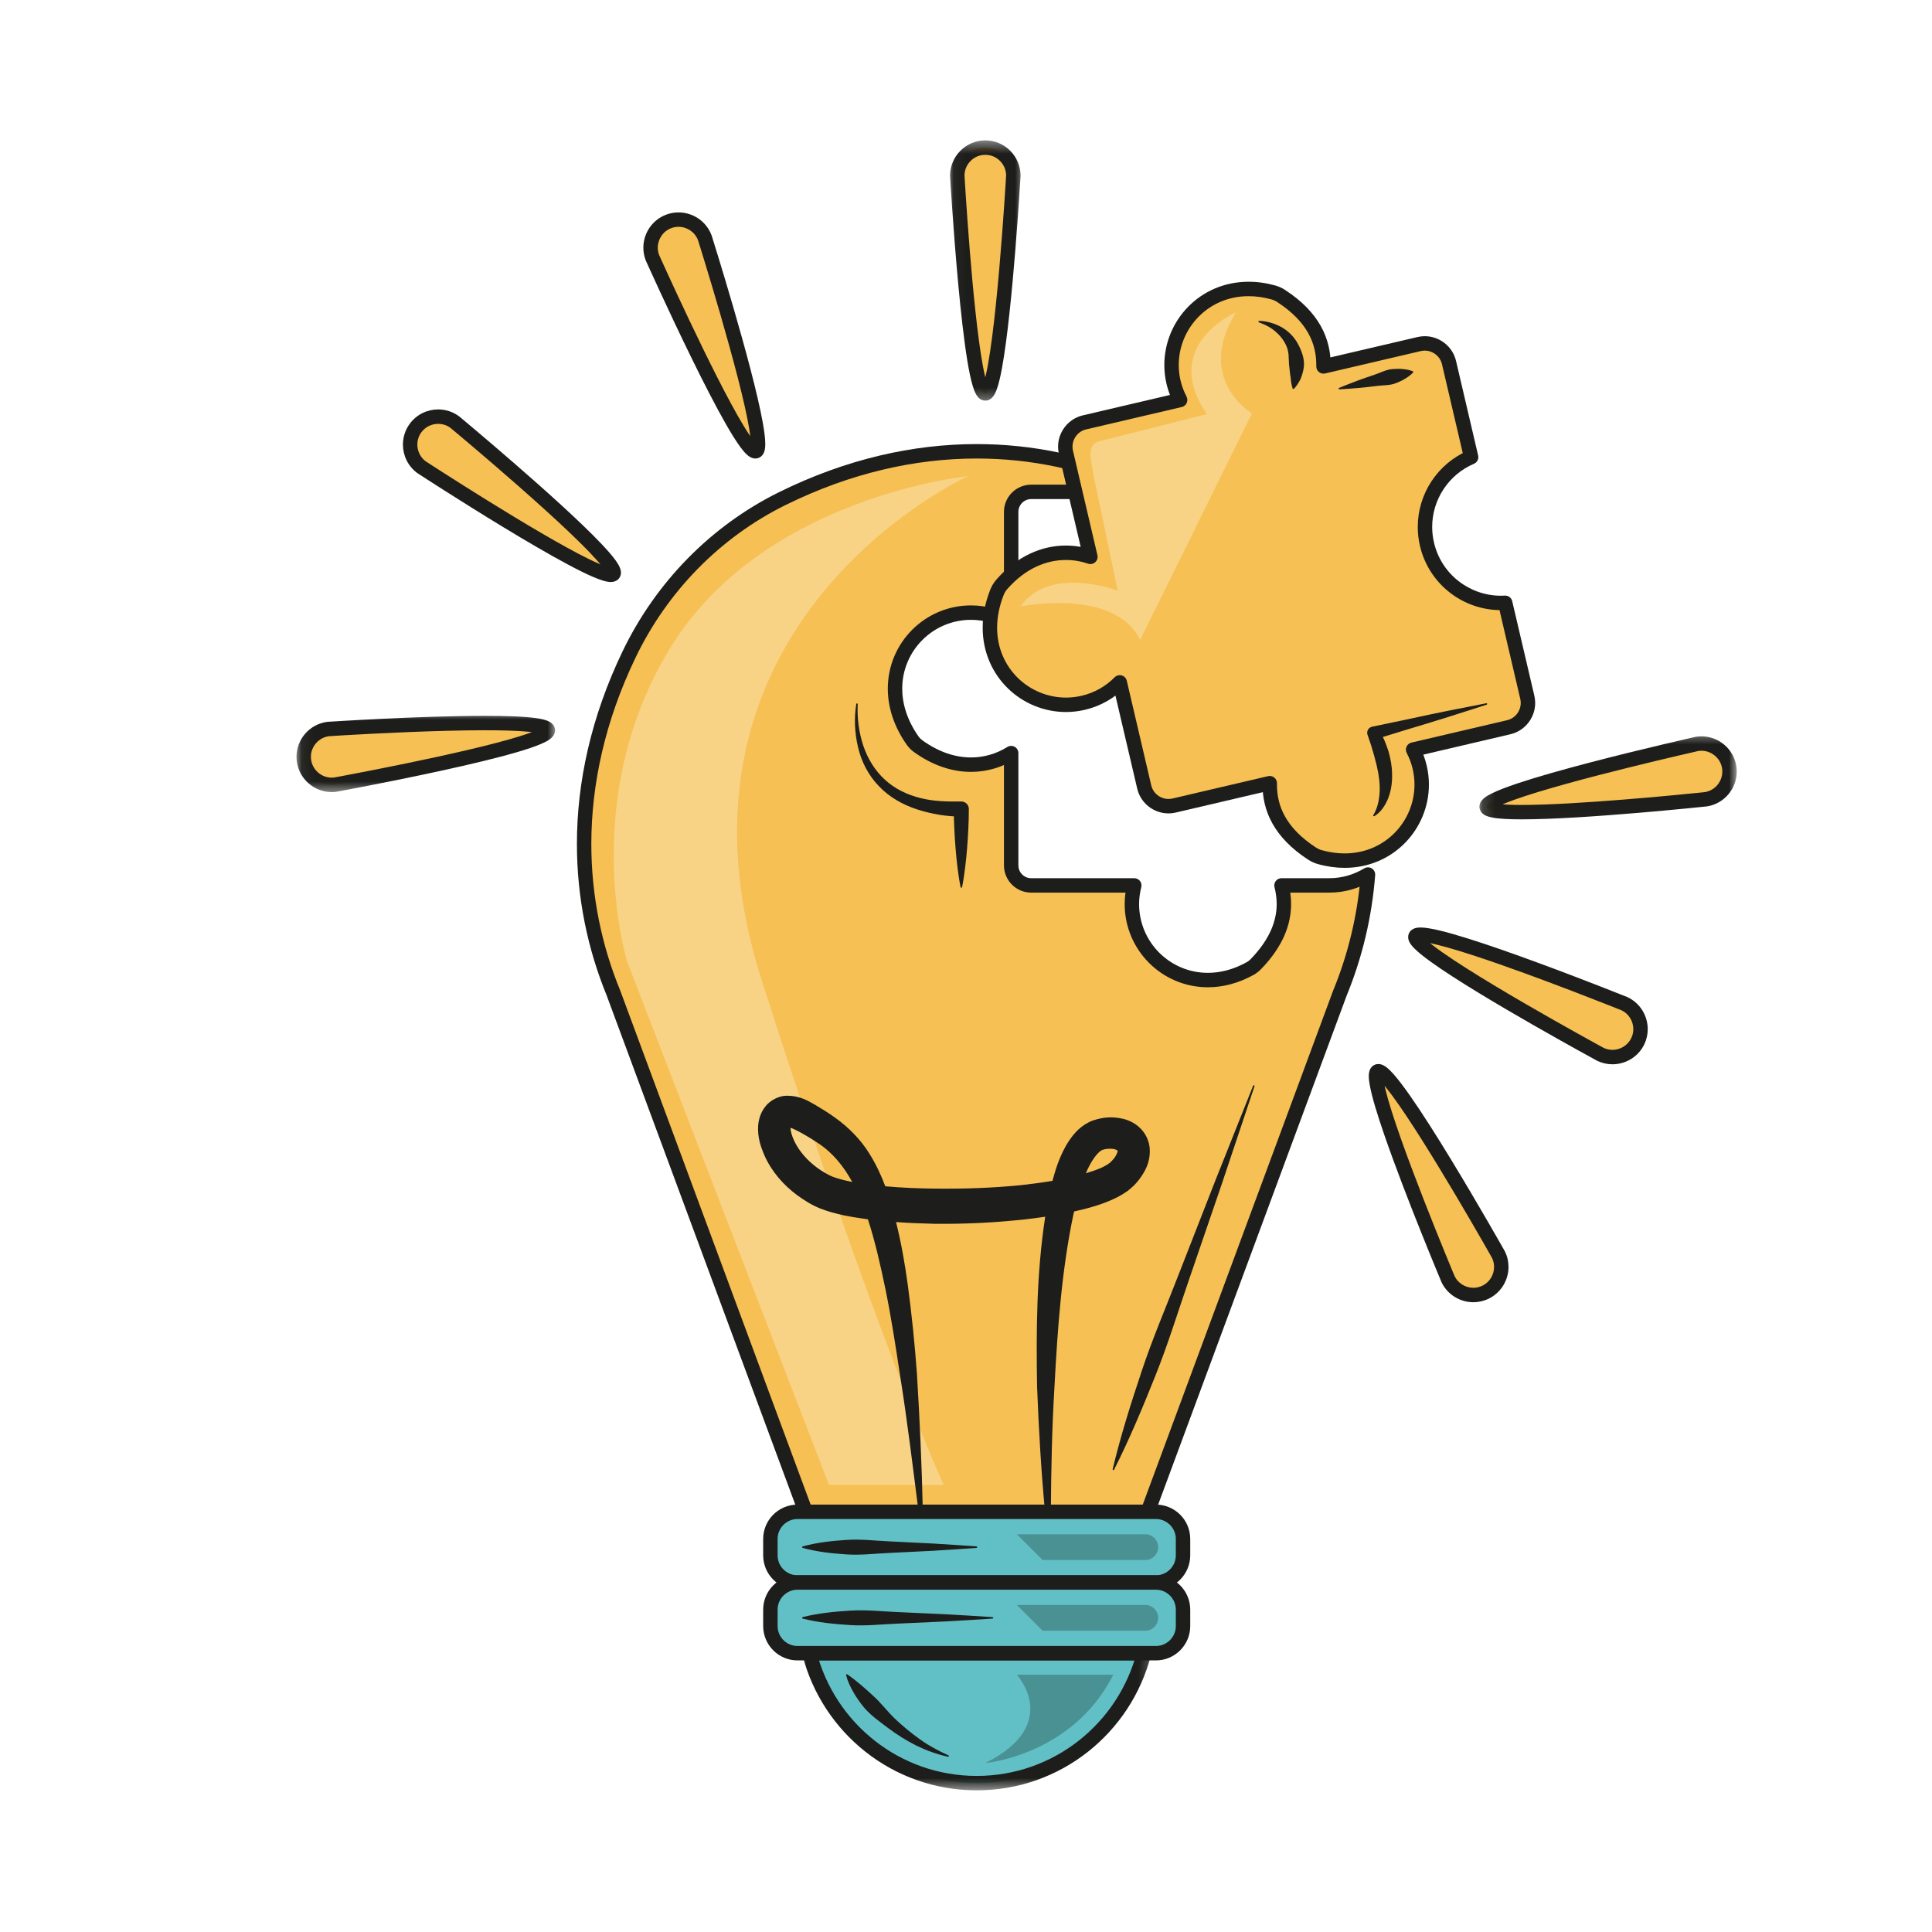 <svg width="157" height="157" viewBox="0 0 157 157" fill="none" xmlns="http://www.w3.org/2000/svg">
<path d="M111.168 71.069C110.247 71.625 109.174 71.95 108.026 71.95H104.137C104.611 73.824 104.333 75.998 102.048 78.354C101.918 78.49 101.762 78.611 101.599 78.701C96.825 81.365 91.979 77.982 91.979 73.465C91.979 72.941 92.053 72.436 92.175 71.95H83.794C82.901 71.95 82.17 71.221 82.17 70.328V61.2C80.14 62.468 77.339 62.614 74.596 60.625C74.43 60.504 74.281 60.352 74.163 60.183C70.645 55.171 74.148 49.784 78.909 49.784C80.108 49.784 81.223 50.13 82.17 50.722V41.595C82.17 40.702 82.901 39.971 83.794 39.971H92.175C92.118 39.75 92.077 39.525 92.045 39.297C83.791 35.718 73.738 35.505 63.592 40.508C58.131 43.201 53.75 47.705 51.115 53.194C46.405 62.999 46.552 72.694 49.872 80.742H49.869L66.331 125.183H92.411L108.87 80.742H108.868C110.114 77.723 110.904 74.47 111.168 71.069Z" fill="#F6C054"/>
<path d="M111.167 71.067L110.865 70.565C110.029 71.07 109.063 71.365 108.026 71.365H104.138C103.958 71.365 103.787 71.448 103.675 71.59C103.566 71.731 103.525 71.919 103.569 72.094C103.682 72.539 103.746 72.995 103.747 73.465C103.746 74.137 103.615 74.835 103.288 75.581C102.961 76.323 102.434 77.115 101.628 77.946C101.535 78.042 101.423 78.129 101.314 78.189C100.226 78.794 99.158 79.056 98.156 79.056C96.61 79.056 95.217 78.431 94.203 77.419C93.191 76.405 92.566 75.01 92.566 73.465C92.566 72.995 92.632 72.539 92.743 72.094C92.787 71.919 92.748 71.731 92.638 71.59C92.525 71.448 92.355 71.365 92.175 71.365H83.794C83.509 71.365 83.252 71.249 83.061 71.059C82.871 70.868 82.757 70.611 82.757 70.326V61.199C82.757 60.986 82.642 60.79 82.454 60.687C82.268 60.584 82.04 60.589 81.861 60.702C81 61.238 79.993 61.552 78.909 61.552C77.667 61.551 76.317 61.145 74.939 60.149C74.828 60.069 74.722 59.961 74.642 59.846C73.708 58.514 73.319 57.186 73.317 55.961C73.319 54.415 73.942 53.02 74.956 52.006C75.968 50.994 77.363 50.369 78.909 50.369C79.993 50.369 81 50.682 81.861 51.22C82.04 51.331 82.268 51.337 82.454 51.234C82.642 51.131 82.757 50.935 82.757 50.722V41.595C82.757 41.309 82.871 41.054 83.061 40.863C83.252 40.673 83.509 40.557 83.794 40.557H92.175C92.355 40.557 92.527 40.473 92.638 40.331C92.748 40.189 92.787 40.002 92.743 39.827C92.694 39.633 92.656 39.427 92.625 39.214C92.596 39.013 92.465 38.84 92.277 38.759C88.32 37.044 83.957 36.087 79.37 36.087C74.213 36.087 68.779 37.297 63.333 39.983C57.751 42.735 53.277 47.336 50.587 52.94C48.034 58.254 46.882 63.552 46.882 68.583C46.882 72.967 47.756 77.149 49.331 80.968L49.872 80.744V80.157H49.869C49.677 80.157 49.497 80.25 49.388 80.409C49.278 80.566 49.254 80.767 49.319 80.947L65.781 125.386C65.866 125.616 66.084 125.769 66.331 125.769H92.411C92.656 125.769 92.874 125.616 92.96 125.386L109.419 80.947C109.488 80.767 109.462 80.566 109.352 80.409C109.241 80.25 109.063 80.157 108.87 80.157H108.868V80.744L109.409 80.966C110.678 77.89 111.483 74.577 111.751 71.113C111.767 70.895 111.661 70.683 111.475 70.568C111.288 70.454 111.051 70.454 110.865 70.565L111.167 71.067L110.583 71.023C110.323 74.362 109.548 77.556 108.327 80.52C108.251 80.701 108.273 80.906 108.381 81.069C108.49 81.231 108.672 81.329 108.868 81.329H108.87V80.744L108.32 80.539L92.002 124.596H66.738L50.418 80.539L49.869 80.744V81.329H49.872C50.068 81.329 50.25 81.231 50.359 81.069C50.469 80.906 50.488 80.701 50.413 80.52C48.895 76.84 48.053 72.812 48.053 68.583C48.055 63.731 49.162 58.613 51.643 53.447C54.222 48.073 58.512 43.666 63.85 41.034C69.145 38.424 74.397 37.26 79.37 37.26C83.794 37.26 87.997 38.181 91.812 39.836L92.044 39.297L91.464 39.381C91.5 39.625 91.544 39.87 91.606 40.115L92.175 39.971V39.386H83.794C82.575 39.387 81.588 40.377 81.584 41.595V50.722H82.17L82.48 50.225C81.445 49.578 80.222 49.197 78.909 49.197C75.173 49.197 72.146 52.225 72.146 55.961C72.145 57.438 72.622 59.011 73.683 60.52C73.841 60.743 74.032 60.937 74.251 61.098C75.801 62.224 77.407 62.727 78.909 62.725C80.222 62.725 81.445 62.344 82.48 61.696L82.17 61.199H81.584V70.326C81.588 71.546 82.575 72.534 83.794 72.537H92.175V71.95L91.606 71.806C91.474 72.333 91.394 72.887 91.394 73.465C91.394 77.2 94.421 80.227 98.156 80.229C99.363 80.229 100.637 79.91 101.885 79.213C102.104 79.09 102.298 78.937 102.469 78.762C103.357 77.847 103.97 76.942 104.362 76.052C104.753 75.162 104.918 74.29 104.918 73.465C104.918 72.887 104.838 72.333 104.706 71.806L104.138 71.95V72.537H108.026C109.285 72.537 110.464 72.177 111.47 71.571L111.167 71.067Z" fill="#1D1D1B"/>
<path d="M119.549 37.147L117.751 29.468C117.498 28.384 116.404 27.704 115.32 27.959L107.55 29.776C107.584 27.856 106.828 25.818 104.109 24.05C103.919 23.926 103.705 23.828 103.487 23.767C98.259 22.307 94.342 26.69 95.368 31.073C95.487 31.583 95.672 32.059 95.902 32.504L88.131 34.321C87.046 34.574 86.368 35.67 86.623 36.754L88.61 45.25C86.358 44.483 83.617 44.967 81.407 47.489C81.244 47.676 81.11 47.893 81.02 48.124C78.793 53.777 83.414 58.191 88.033 57.11C89.2 56.837 90.208 56.245 90.996 55.452L92.983 63.95C93.237 65.032 94.332 65.713 95.415 65.459L103.185 63.641C103.152 65.562 103.908 67.602 106.629 69.369C106.819 69.492 107.033 69.59 107.249 69.652C112.479 71.111 116.394 66.727 115.369 62.345C115.248 61.835 115.063 61.361 114.834 60.916L122.604 59.097C123.688 58.842 124.367 57.748 124.115 56.664L122.317 48.986C119.377 49.152 116.656 47.196 115.961 44.23C115.266 41.265 116.84 38.301 119.549 37.147Z" fill="#F6C054"/>
<path d="M119.549 37.148L120.118 37.014L118.323 29.336C118.182 28.736 117.84 28.229 117.389 27.877C116.937 27.524 116.373 27.32 115.78 27.32C115.582 27.32 115.384 27.343 115.186 27.39L107.416 29.207L107.55 29.778L108.136 29.787C108.137 29.743 108.137 29.699 108.137 29.657C108.137 28.634 107.921 27.555 107.341 26.512C106.76 25.467 105.821 24.464 104.426 23.56H104.428C104.189 23.404 103.926 23.282 103.645 23.203C102.896 22.994 102.165 22.894 101.466 22.896C99.484 22.894 97.76 23.691 96.547 24.935C95.334 26.178 94.617 27.869 94.617 29.662C94.617 30.172 94.674 30.69 94.797 31.207C94.928 31.77 95.132 32.291 95.381 32.774L95.901 32.504L95.767 31.933L87.999 33.752C87.398 33.891 86.891 34.234 86.54 34.685C86.187 35.137 85.982 35.701 85.982 36.296C85.982 36.491 86.005 36.691 86.051 36.888L88.04 45.384L88.609 45.25L88.797 44.696C88.105 44.46 87.369 44.333 86.614 44.333C84.685 44.33 82.648 45.18 80.966 47.102C80.759 47.34 80.59 47.615 80.474 47.91C80.052 48.982 79.856 50.026 79.856 51.01C79.854 52.992 80.652 54.718 81.895 55.93C83.138 57.145 84.828 57.859 86.62 57.861C87.13 57.861 87.649 57.802 88.165 57.681C89.444 57.382 90.55 56.731 91.41 55.866L90.995 55.454L90.424 55.586L92.413 64.084C92.552 64.684 92.894 65.191 93.347 65.543C93.798 65.896 94.362 66.099 94.956 66.1C95.152 66.1 95.352 66.076 95.548 66.03L103.319 64.211L103.185 63.642L102.6 63.631C102.598 63.673 102.598 63.717 102.598 63.762C102.596 64.784 102.812 65.863 103.395 66.908C103.977 67.955 104.914 68.956 106.31 69.862C106.548 70.015 106.813 70.138 107.092 70.217C107.841 70.426 108.571 70.524 109.269 70.524C111.249 70.526 112.975 69.729 114.188 68.485C115.402 67.242 116.116 65.551 116.118 63.758C116.118 63.248 116.059 62.73 115.938 62.213V62.211C115.807 61.65 115.603 61.129 115.354 60.646L114.833 60.916L114.967 61.487L122.737 59.668C123.337 59.528 123.844 59.186 124.195 58.734C124.549 58.283 124.753 57.719 124.753 57.123C124.753 56.927 124.73 56.729 124.684 56.531L122.887 48.853C122.823 48.575 122.568 48.385 122.284 48.402C122.179 48.407 122.073 48.41 121.968 48.41C119.431 48.41 117.134 46.675 116.532 44.097C116.43 43.667 116.383 43.24 116.383 42.82C116.381 40.602 117.719 38.565 119.778 37.688C120.04 37.575 120.184 37.292 120.118 37.014L119.549 37.148L119.319 36.609C116.825 37.673 115.212 40.13 115.212 42.82C115.21 43.33 115.269 43.847 115.39 44.364C116.121 47.484 118.898 49.583 121.968 49.581C122.096 49.581 122.223 49.578 122.351 49.571L122.316 48.986L121.747 49.12L123.543 56.798C123.567 56.907 123.58 57.017 123.58 57.123C123.58 57.447 123.468 57.761 123.271 58.013C123.075 58.263 122.8 58.448 122.47 58.527L114.7 60.345C114.525 60.386 114.376 60.507 114.301 60.671C114.226 60.834 114.231 61.026 114.313 61.184C114.524 61.593 114.69 62.022 114.797 62.479C114.898 62.908 114.945 63.336 114.945 63.758C114.945 65.237 114.353 66.637 113.349 67.665C112.342 68.692 110.935 69.35 109.269 69.351C108.68 69.351 108.057 69.27 107.408 69.088C107.251 69.046 107.089 68.97 106.948 68.879C105.679 68.053 104.894 67.193 104.418 66.339C103.944 65.484 103.771 64.625 103.769 63.762C103.769 63.724 103.769 63.69 103.771 63.654C103.774 63.474 103.692 63.299 103.553 63.186C103.413 63.073 103.226 63.031 103.051 63.071L95.281 64.89C95.172 64.915 95.064 64.926 94.956 64.926C94.632 64.928 94.318 64.815 94.068 64.618C93.816 64.422 93.631 64.146 93.553 63.817L91.566 55.319C91.518 55.112 91.361 54.948 91.155 54.889C90.951 54.831 90.73 54.889 90.579 55.04C89.865 55.758 88.957 56.293 87.899 56.54C87.471 56.641 87.042 56.688 86.62 56.688C85.142 56.688 83.743 56.096 82.715 55.092C81.688 54.085 81.03 52.678 81.029 51.01C81.029 50.183 81.192 49.286 81.565 48.34C81.63 48.173 81.728 48.011 81.848 47.875C83.343 46.178 85.027 45.509 86.614 45.505C87.237 45.505 87.845 45.61 88.421 45.806C88.622 45.875 88.844 45.828 89.003 45.685C89.16 45.543 89.228 45.325 89.18 45.118L87.192 36.62H87.191C87.166 36.511 87.155 36.403 87.155 36.296C87.155 35.973 87.266 35.659 87.462 35.407C87.659 35.155 87.933 34.97 88.265 34.893L96.035 33.075C96.21 33.034 96.357 32.913 96.434 32.749C96.509 32.586 96.504 32.394 96.423 32.234C96.212 31.827 96.045 31.397 95.937 30.94C95.836 30.51 95.788 30.083 95.788 29.662C95.788 28.183 96.38 26.783 97.386 25.755C98.392 24.726 99.8 24.068 101.466 24.068C102.055 24.068 102.678 24.15 103.329 24.332C103.486 24.376 103.646 24.449 103.789 24.543C105.056 25.367 105.841 26.227 106.317 27.081C106.79 27.934 106.965 28.795 106.965 29.657C106.965 29.694 106.965 29.732 106.965 29.768C106.961 29.948 107.041 30.121 107.182 30.234C107.323 30.347 107.509 30.389 107.684 30.348L115.454 28.53C115.564 28.504 115.672 28.492 115.78 28.492C116.103 28.492 116.416 28.605 116.666 28.801C116.918 28.997 117.104 29.272 117.181 29.603L118.977 37.282L119.549 37.148Z" fill="#1D1D1B"/>
<path d="M88.896 38.781L90.826 48.004C90.826 48.004 85.328 45.89 82.934 49.275C82.934 49.275 90.564 47.731 92.653 52.001L101.736 33.596C101.736 33.596 97.073 30.834 100.434 25.382C100.434 25.382 94.228 28.047 98.073 33.65L89.444 35.83C88.249 36.081 88.631 37.196 88.896 38.781Z" fill="#F8D386"/>
<path d="M65.775 134.344C67.33 140.412 72.819 144.903 79.37 144.903C85.922 144.903 91.41 140.412 92.965 134.344H65.775Z" fill="#61C0C6"/>
<mask id="mask0_71_757" style="mask-type:luminance" maskUnits="userSpaceOnUse" x="64" y="133" width="30" height="13">
<path d="M64.894 133.555H93.782V145.485H64.894V133.555Z" fill="white"/>
</mask>
<g mask="url(#mask0_71_757)">
<path d="M65.775 134.345L65.208 134.49C66.828 140.811 72.544 145.488 79.37 145.488C86.197 145.488 91.914 140.811 93.533 134.49C93.579 134.314 93.54 134.129 93.428 133.985C93.317 133.841 93.147 133.758 92.966 133.758H65.775C65.594 133.758 65.424 133.841 65.312 133.985C65.201 134.129 65.162 134.314 65.208 134.49L65.775 134.345V134.93H92.966V134.345L92.398 134.199C90.907 140.013 85.647 144.317 79.37 144.317C73.094 144.317 67.834 140.013 66.343 134.199L65.775 134.345Z" fill="#1D1D1B"/>
</g>
<path d="M93.935 128.599H64.805C63.595 128.599 62.603 127.608 62.603 126.397V125.056C62.603 123.844 63.595 122.854 64.805 122.854H93.935C95.145 122.854 96.136 123.844 96.136 125.056V126.397C96.136 127.608 95.145 128.599 93.935 128.599Z" fill="#61C0C6"/>
<path d="M93.935 128.599V128.012H64.805C64.362 128.012 63.961 127.832 63.665 127.538C63.371 127.242 63.191 126.841 63.191 126.396V125.055C63.191 124.612 63.371 124.21 63.665 123.914C63.961 123.621 64.362 123.44 64.805 123.44H93.935C94.378 123.44 94.779 123.621 95.075 123.914C95.369 124.21 95.551 124.612 95.551 125.055V126.396C95.551 126.841 95.369 127.242 95.075 127.538C94.779 127.832 94.378 128.012 93.935 128.012V129.185C95.472 129.183 96.72 127.934 96.722 126.396V125.055C96.72 123.518 95.471 122.27 93.935 122.269H64.805C63.269 122.27 62.02 123.518 62.018 125.055V126.396C62.02 127.934 63.269 129.183 64.805 129.185H93.935V128.599Z" fill="#1D1D1B"/>
<path d="M93.935 134.345H64.805C63.595 134.345 62.603 133.354 62.603 132.143V130.801C62.603 129.589 63.595 128.599 64.805 128.599H93.935C95.145 128.599 96.136 129.589 96.136 130.801V132.143C96.136 133.354 95.145 134.345 93.935 134.345Z" fill="#61C0C6"/>
<path d="M93.935 134.345V133.757H64.805C64.362 133.757 63.961 133.578 63.665 133.283C63.371 132.987 63.191 132.586 63.191 132.143V130.801C63.191 130.356 63.371 129.955 63.665 129.661C63.961 129.365 64.362 129.185 64.805 129.185H93.935C94.378 129.185 94.779 129.365 95.075 129.661C95.369 129.955 95.551 130.356 95.551 130.801V132.143C95.551 132.586 95.369 132.987 95.075 133.283C94.779 133.578 94.378 133.757 93.935 133.757V134.93C95.471 134.928 96.72 133.679 96.722 132.143V130.801C96.72 129.263 95.471 128.015 93.935 128.012H64.805C63.269 128.015 62.02 129.263 62.018 130.801V132.143C62.02 133.679 63.269 134.928 64.805 134.93H93.935V134.345Z" fill="#1D1D1B"/>
<path d="M78.672 38.692C78.672 38.692 52.592 50.492 61.906 79.683C71.221 108.876 76.693 120.674 76.693 120.674H67.37L50.961 78.134C50.961 78.134 46.909 65 54.455 52.667C62 40.334 78.672 38.692 78.672 38.692Z" fill="#F8D386"/>
<path d="M93.07 124.678H82.631C83.328 125.379 84.029 126.076 84.728 126.774H93.07C93.645 126.774 94.118 126.303 94.118 125.726C94.118 125.15 93.645 124.678 93.07 124.678Z" fill="#4A9194"/>
<path d="M93.07 130.423H82.631C83.328 131.124 84.029 131.821 84.728 132.519H93.07C93.645 132.519 94.118 132.048 94.118 131.471C94.118 130.895 93.645 130.423 93.07 130.423Z" fill="#4A9194"/>
<path d="M82.631 136.091C82.631 136.091 86.356 140.129 80.068 143.272C80.068 143.272 87.171 142.653 90.47 136.091H82.631Z" fill="#4A9194"/>
<path d="M69.144 96.03C68.614 95.917 68.087 95.786 67.657 95.621C67.307 95.487 66.794 95.178 66.413 94.901C65.61 94.311 64.949 93.565 64.552 92.736C64.349 92.313 64.228 91.876 64.244 91.65C64.682 91.786 65.79 92.424 66.458 92.882C67.662 93.665 68.549 94.763 69.255 96.046C69.219 96.04 69.18 96.037 69.144 96.03ZM89.658 93.423C89.907 93.336 90.414 93.317 90.64 93.408C90.905 93.518 90.803 93.513 90.821 93.541C90.838 93.567 90.734 93.909 90.463 94.211C90.401 94.288 90.327 94.362 90.255 94.435C90.188 94.483 90.133 94.53 90.069 94.583C89.904 94.687 89.721 94.797 89.498 94.897C89.106 95.068 88.679 95.211 88.242 95.345C88.618 94.393 89.256 93.502 89.658 93.423ZM73.142 111.768C73.725 115.421 74.166 119.098 74.637 122.777H74.99C74.91 119.057 74.739 115.341 74.511 111.615C74.336 109.225 74.096 106.835 73.772 104.441C73.54 102.727 73.242 101.016 72.815 99.309C73.868 99.383 74.917 99.427 75.968 99.45C78.412 99.474 80.845 99.358 83.285 99.091C83.835 99.029 84.386 98.957 84.937 98.876C84.227 103.509 84.201 108.104 84.276 112.685C84.41 116.059 84.597 119.425 84.914 122.777H85.397C85.419 119.413 85.485 116.054 85.689 112.703C85.938 107.965 86.28 103.188 87.236 98.65C87.253 98.581 87.272 98.516 87.289 98.447C88.406 98.195 89.528 97.907 90.687 97.343C91.004 97.189 91.333 96.992 91.662 96.758C91.829 96.624 91.997 96.473 92.157 96.326C92.291 96.185 92.422 96.041 92.545 95.883C93.006 95.268 93.515 94.47 93.426 93.286C93.371 92.708 93.111 92.141 92.699 91.721C92.288 91.292 91.794 91.065 91.348 90.939C90.422 90.713 89.681 90.766 88.803 91.057C87.855 91.418 87.287 92.092 86.88 92.692C86.468 93.309 86.195 93.928 85.962 94.543C85.792 95.016 85.653 95.487 85.527 95.958C84.685 96.099 83.83 96.215 82.988 96.306C80.678 96.54 78.333 96.615 76.003 96.591C74.645 96.578 73.28 96.521 71.94 96.401C71.603 95.502 71.19 94.61 70.653 93.755C69.958 92.618 68.961 91.613 67.894 90.849C67.363 90.461 66.822 90.128 66.293 89.814C65.737 89.513 65.093 89.039 63.919 89.042C63.323 89.035 62.558 89.423 62.197 89.917C61.796 90.414 61.645 90.996 61.609 91.474C61.554 92.45 61.824 93.183 62.098 93.843C62.689 95.196 63.662 96.295 64.774 97.121C65.363 97.54 65.865 97.876 66.622 98.194C67.305 98.465 67.942 98.621 68.576 98.763C69.232 98.895 69.883 98.998 70.529 99.085C71.124 100.905 71.549 102.825 71.952 104.748C72.423 107.064 72.789 109.414 73.142 111.768Z" fill="#1D1D1B"/>
<path d="M101.95 88.254L99.314 96.133L96.622 103.991C95.718 106.608 94.91 109.261 93.876 111.83C92.851 114.402 91.78 116.958 90.525 119.446L90.445 119.472L90.414 119.405C91.065 116.695 91.897 114.052 92.776 111.426C93.647 108.798 94.743 106.25 95.742 103.667L98.764 95.93L101.839 88.214L101.916 88.182L101.95 88.254Z" fill="#1D1D1B"/>
<path d="M65.219 125.667C66.398 125.345 67.577 125.219 68.756 125.14C69.935 125.054 71.115 125.206 72.295 125.257L75.833 125.433C77.012 125.512 78.191 125.574 79.37 125.667L79.424 125.731L79.37 125.785C78.191 125.878 77.012 125.94 75.833 126.019L72.295 126.195C71.115 126.246 69.935 126.398 68.756 126.313C67.577 126.233 66.398 126.109 65.219 125.785L65.176 125.71L65.219 125.667Z" fill="#1D1D1B"/>
<path d="M65.219 131.412C66.506 131.09 67.795 130.964 69.082 130.886C70.369 130.799 71.658 130.951 72.945 131.002L76.809 131.178C78.096 131.257 79.383 131.319 80.672 131.412L80.726 131.476L80.672 131.53C79.383 131.623 78.096 131.685 76.809 131.764L72.945 131.94C71.658 131.991 70.369 132.143 69.082 132.058C67.795 131.978 66.506 131.854 65.219 131.53L65.175 131.456L65.219 131.412Z" fill="#1D1D1B"/>
<path d="M68.849 136.059C69.625 136.597 70.28 137.187 70.928 137.779C71.582 138.361 72.102 139.073 72.737 139.681C73.371 140.284 74.052 140.836 74.766 141.351C75.483 141.866 76.264 142.278 77.082 142.648H77.085L77.115 142.726L77.048 142.761C76.163 142.568 75.296 142.254 74.469 141.856C73.653 141.441 72.864 140.955 72.132 140.397C71.402 139.843 70.627 139.308 70.066 138.572C69.785 138.206 69.52 137.83 69.297 137.421C69.07 137.017 68.876 136.59 68.753 136.124L68.797 136.047L68.849 136.059Z" fill="#1D1D1B"/>
<path d="M111.598 66.243C111.899 65.744 112.036 65.188 112.093 64.648C112.152 64.103 112.115 63.557 112.031 63.016C112.003 62.746 111.92 62.476 111.874 62.206L111.666 61.4L111.428 60.59L111.153 59.779L111.128 59.704C111.04 59.443 111.181 59.158 111.444 59.07L111.505 59.053C113.053 58.742 114.597 58.401 116.143 58.075C116.915 57.907 117.693 57.761 118.467 57.603L120.794 57.146L120.864 57.192L120.825 57.259L118.565 57.984C117.811 58.219 117.058 58.466 116.301 58.692C114.792 59.155 113.276 59.601 111.768 60.075L112.118 59.351L112.514 60.187C112.633 60.471 112.734 60.767 112.836 61.062C113.004 61.663 113.125 62.29 113.124 62.932C113.143 63.569 113.053 64.223 112.824 64.83C112.589 65.428 112.224 66.001 111.673 66.332L111.593 66.313V66.252L111.598 66.243Z" fill="#1D1D1B"/>
<path d="M108.808 31.526C109.285 31.322 109.771 31.148 110.253 30.957C110.737 30.777 111.223 30.607 111.714 30.445C112.201 30.283 112.667 30.02 113.186 29.99C113.442 29.967 113.706 29.962 113.974 29.989C114.24 30.012 114.515 30.056 114.801 30.164C114.837 30.177 114.855 30.218 114.842 30.253L114.828 30.278C114.615 30.499 114.389 30.657 114.155 30.793C113.925 30.932 113.688 31.042 113.446 31.133C112.965 31.331 112.432 31.295 111.921 31.359C111.41 31.426 110.898 31.482 110.384 31.529C109.866 31.565 109.354 31.617 108.832 31.64L108.77 31.583L108.808 31.526Z" fill="#1D1D1B"/>
<path d="M102.312 26.075C102.619 26.08 102.92 26.126 103.216 26.211C103.366 26.248 103.51 26.306 103.659 26.355C103.801 26.422 103.949 26.481 104.089 26.556C104.647 26.862 105.146 27.339 105.47 27.934C105.78 28.522 106.042 29.194 105.949 29.855C105.91 30.18 105.807 30.492 105.694 30.79C105.546 31.078 105.378 31.354 105.152 31.599L105.059 31.603L105.041 31.573L105.04 31.568C104.941 31.238 104.899 30.942 104.881 30.657C104.819 30.371 104.809 30.098 104.778 29.838C104.729 29.581 104.748 29.323 104.721 29.076C104.732 28.816 104.678 28.572 104.616 28.322C104.452 27.845 104.156 27.405 103.752 27.037C103.357 26.659 102.84 26.384 102.297 26.191L102.29 26.188L102.254 26.113L102.312 26.075Z" fill="#1D1D1B"/>
<path d="M69.702 57.212C69.643 58.358 69.797 59.519 70.151 60.592C70.513 61.662 71.11 62.64 71.923 63.372C72.731 64.113 73.743 64.597 74.809 64.854C75.879 65.129 77.001 65.147 78.114 65.132C78.45 65.129 78.726 65.395 78.731 65.731V65.742C78.729 66.272 78.719 66.802 78.69 67.332C78.665 67.862 78.634 68.391 78.59 68.923C78.548 69.451 78.495 69.983 78.428 70.513C78.363 71.043 78.286 71.572 78.18 72.102L78.108 72.15L78.062 72.102C77.954 71.572 77.877 71.043 77.812 70.513C77.745 69.983 77.694 69.451 77.651 68.923C77.606 68.391 77.575 67.862 77.55 67.332C77.521 66.802 77.511 66.272 77.511 65.742L78.126 66.354C76.922 66.36 75.705 66.154 74.541 65.778C73.381 65.405 72.268 64.782 71.421 63.886C70.562 63.001 69.994 61.876 69.725 60.715C69.451 59.552 69.397 58.357 69.586 57.194L69.653 57.146L69.702 57.207V57.212Z" fill="#1D1D1B"/>
<path d="M80.069 31.969C81.321 31.969 82.347 14.272 82.347 14.272C82.347 13.018 81.321 11.994 80.069 11.994C78.816 11.994 77.792 13.018 77.792 14.272C77.792 14.272 78.816 31.969 80.069 31.969Z" fill="#F6C054"/>
<mask id="mask1_71_757" style="mask-type:luminance" maskUnits="userSpaceOnUse" x="77" y="11" width="7" height="22">
<path d="M77.035 11.407H83.315V32.656H77.035V11.407Z" fill="white"/>
</mask>
<g mask="url(#mask1_71_757)">
<path d="M80.068 31.969V32.555C80.174 32.555 80.278 32.53 80.361 32.494C80.529 32.417 80.626 32.314 80.703 32.221C80.845 32.035 80.925 31.843 81.01 31.613C81.162 31.181 81.295 30.615 81.422 29.923C81.867 27.517 82.24 23.63 82.508 20.323C82.773 17.02 82.93 14.308 82.932 14.305V14.271C82.93 12.692 81.648 11.41 80.068 11.407C78.49 11.41 77.208 12.692 77.205 14.271L77.206 14.305C77.206 14.308 77.463 18.737 77.877 23.174C78.084 25.395 78.33 27.614 78.606 29.298C78.745 30.142 78.889 30.849 79.051 31.38C79.133 31.647 79.216 31.868 79.332 32.067C79.391 32.167 79.458 32.265 79.568 32.362C79.623 32.409 79.69 32.456 79.775 32.494C79.859 32.53 79.962 32.555 80.068 32.555V31.382V31.822L80.245 31.42C80.199 31.4 80.135 31.382 80.068 31.382V31.822L80.245 31.42L80.103 31.745L80.335 31.475C80.318 31.46 80.291 31.439 80.245 31.42L80.103 31.745L80.335 31.475L80.23 31.596L80.356 31.496L80.335 31.475L80.23 31.596L80.356 31.496C80.353 31.496 80.289 31.389 80.232 31.22C80.117 30.901 79.988 30.371 79.867 29.714C79.44 27.406 79.062 23.519 78.797 20.23C78.665 18.587 78.56 17.087 78.487 15.999C78.451 15.455 78.423 15.015 78.405 14.71C78.385 14.405 78.376 14.238 78.376 14.238L77.792 14.271H78.377C78.377 13.806 78.565 13.387 78.874 13.077C79.183 12.769 79.604 12.58 80.068 12.58C80.534 12.58 80.953 12.769 81.262 13.077C81.571 13.386 81.759 13.806 81.761 14.271H82.346L81.761 14.238C81.761 14.238 81.745 14.513 81.715 14.995C81.609 16.684 81.324 20.914 80.932 24.711C80.737 26.607 80.511 28.399 80.273 29.693C80.155 30.339 80.031 30.863 79.916 31.189C79.862 31.349 79.805 31.462 79.785 31.49L79.78 31.496L79.859 31.555L79.79 31.487L79.78 31.496L79.859 31.555L79.79 31.487L80.017 31.716L79.874 31.428C79.826 31.452 79.802 31.475 79.79 31.487L80.017 31.716L79.874 31.428L80.068 31.819V31.382C79.991 31.382 79.919 31.405 79.874 31.428L80.068 31.819V31.382V31.969Z" fill="#1D1D1B"/>
</g>
<path d="M61.434 36.664C62.605 36.22 57.272 19.314 57.272 19.314C56.826 18.143 55.505 17.548 54.334 17.994C53.163 18.441 52.569 19.762 53.015 20.933C53.015 20.933 60.264 37.109 61.434 36.664Z" fill="#F6C054"/>
<path d="M61.434 36.664L61.644 37.212C61.802 37.152 61.922 37.037 61.992 36.936C62.098 36.776 62.131 36.638 62.157 36.502C62.18 36.367 62.188 36.229 62.188 36.082C62.188 35.636 62.114 35.07 61.993 34.385C61.568 32.002 60.531 28.209 59.596 24.988C58.66 21.771 57.831 19.139 57.83 19.138L57.818 19.105C57.383 17.963 56.292 17.26 55.136 17.26C54.799 17.26 54.456 17.321 54.124 17.447C52.982 17.883 52.281 18.974 52.281 20.129C52.281 20.465 52.34 20.811 52.467 21.143L52.48 21.174C52.482 21.177 54.246 25.115 56.18 29.061C57.146 31.035 58.155 33.009 59.012 34.506C59.442 35.255 59.833 35.883 60.175 36.345C60.348 36.578 60.507 36.769 60.674 36.926C60.759 37.005 60.845 37.075 60.952 37.137C61.06 37.196 61.194 37.258 61.383 37.26C61.465 37.26 61.557 37.245 61.64 37.214L61.644 37.212L61.434 36.664L61.23 36.115L61.383 36.529V36.087C61.338 36.087 61.281 36.095 61.23 36.115L61.383 36.529V36.087V36.385L61.536 36.12C61.532 36.12 61.491 36.09 61.383 36.087V36.385L61.536 36.12L61.532 36.118C61.509 36.105 61.406 36.014 61.289 35.868C61.06 35.593 60.749 35.134 60.401 34.555C59.174 32.527 57.454 29.047 56.049 26.091C55.346 24.613 54.721 23.262 54.271 22.282C54.047 21.794 53.865 21.396 53.741 21.12C53.617 20.845 53.55 20.695 53.55 20.693L53.015 20.933L53.561 20.724C53.488 20.528 53.452 20.328 53.452 20.129C53.452 19.447 53.87 18.796 54.541 18.542C54.737 18.467 54.938 18.431 55.136 18.431C55.82 18.431 56.471 18.851 56.724 19.522L57.272 19.314L56.713 19.489C56.713 19.491 56.78 19.703 56.898 20.083C57.311 21.414 58.346 24.788 59.275 28.154C59.74 29.838 60.18 31.519 60.5 32.936C60.661 33.645 60.791 34.288 60.88 34.828C60.97 35.367 61.017 35.807 61.017 36.082C61.017 36.218 61.002 36.311 60.998 36.324L61.241 36.409L61.04 36.251C61.007 36.295 60.999 36.319 60.998 36.324L61.241 36.409L61.04 36.251L61.379 36.516L61.227 36.117C61.138 36.149 61.071 36.21 61.04 36.251L61.379 36.516L61.227 36.117L61.23 36.115L61.434 36.664Z" fill="#1D1D1B"/>
<path d="M44.518 59.335C44.364 58.09 26.678 59.241 26.678 59.241C25.436 59.395 24.543 60.537 24.696 61.781C24.85 63.024 25.993 63.917 27.236 63.763C27.236 63.763 44.671 60.578 44.518 59.335Z" fill="#F6C054"/>
<mask id="mask2_71_757" style="mask-type:luminance" maskUnits="userSpaceOnUse" x="24" y="57" width="22" height="8">
<path d="M24.054 57.776H45.216V64.475H24.054V57.776Z" fill="white"/>
</mask>
<g mask="url(#mask2_71_757)">
<path d="M44.517 59.335L45.098 59.261C45.08 59.112 45.015 58.981 44.941 58.891C44.8 58.72 44.658 58.651 44.519 58.587C44.276 58.484 44.006 58.425 43.674 58.373C42.691 58.221 41.173 58.17 39.407 58.17C34.103 58.17 26.646 58.656 26.639 58.656L26.606 58.659C25.157 58.841 24.094 60.075 24.093 61.502C24.093 61.618 24.101 61.735 24.116 61.855V61.853C24.297 63.302 25.53 64.365 26.956 64.367C27.073 64.367 27.19 64.359 27.308 64.346L27.341 64.339C27.346 64.339 31.67 63.549 36.002 62.599C38.17 62.125 40.337 61.611 41.981 61.132C42.805 60.892 43.495 60.661 44.009 60.437C44.269 60.322 44.483 60.214 44.668 60.08C44.761 60.012 44.849 59.938 44.933 59.828C45.015 59.724 45.103 59.562 45.103 59.351L45.101 59.282L45.098 59.261L44.517 59.335L43.934 59.385L44.329 59.351H43.932L43.934 59.385L44.329 59.351H43.932H44.306L44.002 59.117C43.988 59.137 43.934 59.215 43.932 59.351H44.306L44.002 59.117L44.118 59.205L44.012 59.107L44.002 59.117L44.118 59.205L44.012 59.107H44.011C43.997 59.124 43.886 59.2 43.719 59.281C43.404 59.436 42.885 59.627 42.243 59.828C39.986 60.537 36.192 61.38 32.981 62.041C31.375 62.373 29.912 62.659 28.85 62.862C28.32 62.965 27.889 63.045 27.593 63.101C27.295 63.157 27.131 63.186 27.131 63.186L27.236 63.763L27.164 63.181C27.094 63.189 27.025 63.194 26.956 63.194C26.121 63.196 25.38 62.56 25.279 61.709V61.708C25.27 61.639 25.265 61.572 25.265 61.502C25.264 60.666 25.9 59.925 26.75 59.824L26.678 59.241L26.716 59.827C26.718 59.827 27.18 59.796 27.959 59.75C30.297 59.614 35.477 59.343 39.407 59.343C40.82 59.343 42.072 59.377 42.952 59.464C43.389 59.506 43.737 59.565 43.934 59.622C43.983 59.636 44.022 59.65 44.048 59.662L44.083 59.676L44.223 59.459L44.022 59.617C44.055 59.66 44.078 59.673 44.083 59.676L44.223 59.459L44.022 59.617L44.359 59.353L43.935 59.405C43.947 59.498 43.988 59.577 44.022 59.617L44.359 59.353L43.935 59.405L44.517 59.335Z" fill="#1D1D1B"/>
</g>
<path d="M115.032 76.086C114.499 77.219 130.07 85.684 130.07 85.684C131.203 86.218 132.567 85.727 133.1 84.594C133.633 83.46 133.143 82.096 132.009 81.563C132.009 81.563 115.565 74.953 115.032 76.086Z" fill="#F6C054"/>
<path d="M115.03 76.086L114.502 75.836C114.451 75.937 114.43 76.052 114.432 76.15C114.433 76.33 114.486 76.459 114.54 76.565C114.649 76.77 114.788 76.925 114.963 77.1C115.289 77.422 115.747 77.784 116.319 78.194C118.309 79.622 121.664 81.614 124.537 83.261C127.407 84.906 129.787 86.2 129.788 86.2L129.819 86.216C130.21 86.399 130.624 86.487 131.031 86.487C132.107 86.487 133.141 85.881 133.63 84.846C133.813 84.455 133.9 84.039 133.9 83.632C133.9 82.556 133.293 81.522 132.259 81.033L132.227 81.02C132.223 81.019 128.733 79.615 124.908 78.211C122.996 77.507 121 76.802 119.309 76.273C118.461 76.008 117.693 75.785 117.042 75.627C116.715 75.548 116.419 75.484 116.152 75.442C115.887 75.398 115.655 75.37 115.439 75.37C115.29 75.371 115.15 75.38 114.991 75.429C114.911 75.453 114.826 75.491 114.736 75.555C114.648 75.617 114.556 75.715 114.5 75.839L114.502 75.836L115.03 76.086L115.562 76.335L115.169 76.152L115.424 76.503C115.469 76.472 115.526 76.413 115.562 76.335L115.169 76.152L115.424 76.503L115.236 76.245L115.352 76.543L115.424 76.503L115.236 76.245L115.352 76.543L115.305 76.421L115.336 76.549L115.352 76.543L115.305 76.421L115.336 76.549C115.336 76.549 115.374 76.543 115.439 76.543C115.55 76.543 115.734 76.559 115.959 76.596C116.816 76.739 118.27 77.157 119.923 77.702C122.411 78.52 125.381 79.622 127.726 80.52C128.897 80.968 129.914 81.365 130.637 81.65C131 81.792 131.288 81.907 131.486 81.987C131.684 82.064 131.79 82.108 131.79 82.108L132.009 81.563L131.759 82.095C132.367 82.379 132.729 82.994 132.729 83.632C132.729 83.871 132.678 84.113 132.568 84.345C132.282 84.953 131.669 85.315 131.031 85.315C130.791 85.315 130.55 85.264 130.318 85.156L130.068 85.686L130.348 85.171C130.348 85.171 130.114 85.043 129.705 84.818C128.267 84.028 124.671 82.029 121.441 80.088C119.827 79.118 118.304 78.16 117.199 77.381C116.649 76.994 116.201 76.649 115.912 76.385C115.768 76.256 115.665 76.143 115.614 76.078L115.586 76.039L115.581 76.027L115.452 76.093L115.59 76.053L115.581 76.027L115.452 76.093L115.59 76.053L115.258 76.15H115.603C115.603 76.104 115.595 76.072 115.59 76.053L115.258 76.15H115.603H115.164L115.56 76.338C115.591 76.273 115.603 76.202 115.603 76.15H115.164L115.56 76.338L115.562 76.335L115.03 76.086Z" fill="#1D1D1B"/>
<path d="M111.943 87.065C110.817 87.616 117.68 103.96 117.68 103.96C118.229 105.087 119.601 105.556 120.725 105.005C121.85 104.454 122.319 103.084 121.768 101.958C121.768 101.958 113.066 86.515 111.943 87.065Z" fill="#F6C054"/>
<path d="M111.943 87.065L111.684 86.54C111.568 86.595 111.475 86.682 111.413 86.769C111.32 86.9 111.284 87.021 111.261 87.13C111.238 87.24 111.231 87.343 111.231 87.449C111.231 87.663 111.261 87.894 111.307 88.157C111.48 89.135 111.928 90.589 112.507 92.265C114.237 97.279 117.137 104.183 117.139 104.188L117.153 104.22C117.65 105.233 118.673 105.823 119.731 105.823C120.153 105.823 120.581 105.728 120.983 105.532C121.997 105.033 122.586 104.011 122.586 102.953C122.586 102.531 122.493 102.101 122.295 101.7L122.28 101.669C122.277 101.666 120.176 97.937 117.899 94.2C116.761 92.331 115.58 90.46 114.587 89.044C114.09 88.334 113.642 87.74 113.258 87.303C113.063 87.084 112.886 86.904 112.708 86.76C112.618 86.689 112.527 86.625 112.42 86.571C112.312 86.519 112.185 86.466 112.008 86.466C111.909 86.465 111.792 86.486 111.683 86.54H111.684L111.943 87.065L112.203 87.591L112.008 87.199V87.637C112.059 87.637 112.131 87.626 112.203 87.591L112.008 87.199V87.637V87.299L111.913 87.626C111.931 87.631 111.962 87.637 112.008 87.637V87.299L111.913 87.626L111.949 87.501L111.892 87.616L111.913 87.626L111.949 87.501L111.892 87.616C111.902 87.619 112.008 87.693 112.136 87.82C112.383 88.062 112.733 88.486 113.13 89.024C114.532 90.916 116.574 94.236 118.254 97.065C119.095 98.48 119.845 99.777 120.387 100.717C120.658 101.188 120.877 101.571 121.026 101.834C121.176 102.099 121.258 102.245 121.258 102.245L121.768 101.958L121.242 102.215C121.36 102.454 121.414 102.704 121.414 102.953C121.414 103.581 121.064 104.188 120.468 104.479C120.23 104.595 119.979 104.65 119.731 104.65C119.103 104.649 118.496 104.3 118.205 103.703L117.68 103.96L118.22 103.735C118.22 103.735 118.128 103.519 117.968 103.133C117.408 101.782 116.008 98.367 114.749 95.018C114.121 93.345 113.528 91.686 113.094 90.318C112.878 89.636 112.702 89.024 112.582 88.525C112.461 88.03 112.401 87.634 112.402 87.449L112.407 87.375L112.409 87.366V87.364L112.16 87.303L112.373 87.441C112.402 87.395 112.407 87.369 112.409 87.364L112.16 87.303L112.373 87.441L112.012 87.209L112.2 87.591C112.285 87.55 112.345 87.485 112.373 87.441L112.012 87.209L112.2 87.591H112.203L111.943 87.065Z" fill="#1D1D1B"/>
<path d="M120.811 65.575C121.014 66.812 138.639 64.949 138.639 64.949C139.875 64.745 140.719 63.567 140.517 62.331C140.314 61.094 139.135 60.249 137.9 60.453C137.9 60.453 120.607 64.339 120.811 65.575Z" fill="#F6C054"/>
<mask id="mask3_71_757" style="mask-type:luminance" maskUnits="userSpaceOnUse" x="120" y="59" width="22" height="8">
<path d="M120.157 59.451H141.176V66.987H120.157V59.451Z" fill="white"/>
</mask>
<g mask="url(#mask3_71_757)">
<path d="M120.811 65.575L120.232 65.67C120.249 65.775 120.291 65.871 120.342 65.95C120.437 66.094 120.548 66.174 120.649 66.233C120.828 66.331 120.998 66.378 121.196 66.422C121.492 66.486 121.842 66.524 122.255 66.548C122.669 66.575 123.142 66.584 123.665 66.584C126.22 66.584 129.968 66.321 133.09 66.058C136.21 65.794 138.7 65.531 138.7 65.531L138.734 65.526C139.434 65.412 140.036 65.047 140.459 64.542C140.883 64.038 141.133 63.389 141.133 62.7C141.133 62.545 141.12 62.391 141.095 62.236C140.862 60.834 139.646 59.838 138.268 59.837C138.116 59.837 137.96 59.848 137.805 59.874L137.771 59.883C137.767 59.883 133.491 60.844 129.206 61.964C127.064 62.524 124.92 63.124 123.292 63.669C122.48 63.943 121.796 64.2 121.289 64.445C121.034 64.568 120.823 64.686 120.641 64.826C120.551 64.897 120.465 64.974 120.386 65.082C120.308 65.188 120.224 65.343 120.223 65.552C120.223 65.587 120.224 65.633 120.236 65.688L120.811 65.575L121.385 65.463L120.923 65.552H121.395C121.395 65.536 121.394 65.503 121.385 65.463L120.923 65.552H121.395H121.031L121.331 65.773C121.345 65.757 121.394 65.685 121.395 65.552H121.031L121.331 65.773L121.235 65.703L121.323 65.783L121.331 65.773L121.235 65.703L121.323 65.783L121.327 65.78C121.345 65.76 121.454 65.678 121.621 65.59C121.933 65.422 122.448 65.209 123.083 64.982C125.315 64.184 129.067 63.189 132.241 62.401C133.831 62.005 135.277 61.662 136.327 61.416C136.852 61.294 137.278 61.196 137.573 61.129C137.866 61.062 138.027 61.026 138.027 61.024L137.9 60.453L137.995 61.031C138.086 61.016 138.178 61.009 138.268 61.009C139.077 61.008 139.805 61.603 139.938 62.425C139.954 62.517 139.96 62.61 139.96 62.7C139.96 63.103 139.813 63.487 139.561 63.789C139.308 64.089 138.956 64.301 138.544 64.37L138.639 64.947L138.579 64.365C138.577 64.365 138.423 64.382 138.144 64.411C137.161 64.511 134.632 64.763 131.8 64.987C128.972 65.212 125.835 65.413 123.665 65.413C122.843 65.413 122.159 65.384 121.709 65.322C121.485 65.292 121.318 65.251 121.255 65.225L121.23 65.214L121.124 65.41L121.287 65.261C121.25 65.222 121.23 65.214 121.23 65.214L121.124 65.41L121.287 65.261L120.972 65.549L121.389 65.481C121.374 65.379 121.322 65.299 121.287 65.261L120.972 65.549L121.389 65.481L121.385 65.463L120.811 65.575Z" fill="#1D1D1B"/>
</g>
<path d="M49.844 46.636C50.588 45.628 36.956 34.3 36.956 34.3C35.948 33.556 34.514 33.773 33.772 34.781C33.027 35.789 33.245 37.222 34.252 37.966C34.252 37.966 49.102 47.645 49.844 46.636Z" fill="#F6C054"/>
<path d="M49.844 46.636L50.317 46.984C50.426 46.835 50.461 46.663 50.459 46.534C50.459 46.382 50.425 46.266 50.384 46.16C50.305 45.953 50.191 45.77 50.045 45.563C49.771 45.18 49.378 44.729 48.889 44.212C47.183 42.411 44.303 39.832 41.837 37.69C39.374 35.547 37.333 33.851 37.33 33.85L37.304 33.829C36.795 33.452 36.197 33.271 35.608 33.271C34.731 33.271 33.86 33.673 33.3 34.434C32.924 34.941 32.743 35.541 32.743 36.128C32.743 37.005 33.145 37.878 33.906 38.439L33.933 38.457C33.935 38.46 37.292 40.647 40.902 42.84C42.707 43.935 44.573 45.031 46.125 45.86C46.901 46.276 47.597 46.622 48.176 46.873C48.467 46.997 48.727 47.098 48.963 47.17C49.202 47.244 49.406 47.293 49.633 47.296C49.73 47.296 49.834 47.286 49.955 47.245C50.073 47.206 50.215 47.121 50.315 46.986L50.317 46.984L49.844 46.636L49.373 46.287L49.71 46.536L49.573 46.137C49.525 46.153 49.437 46.2 49.373 46.287L49.71 46.536L49.573 46.137L49.663 46.397L49.625 46.125L49.573 46.137L49.663 46.397L49.625 46.125L49.641 46.253L49.633 46.124L49.625 46.125L49.641 46.253L49.633 46.124C49.617 46.127 49.486 46.107 49.311 46.052C48.977 45.949 48.471 45.733 47.865 45.438C45.744 44.401 42.405 42.405 39.616 40.674C38.22 39.808 36.959 39.01 36.046 38.424C35.59 38.133 35.222 37.896 34.967 37.731C34.712 37.567 34.573 37.475 34.573 37.475L34.252 37.966L34.6 37.495C34.152 37.165 33.915 36.651 33.915 36.128C33.915 35.778 34.022 35.43 34.242 35.129C34.571 34.682 35.085 34.444 35.608 34.444C35.959 34.444 36.308 34.55 36.607 34.771L36.956 34.3L36.581 34.751C36.581 34.751 36.782 34.918 37.134 35.212C38.367 36.247 41.455 38.859 44.227 41.37C45.612 42.624 46.919 43.854 47.869 44.84C48.341 45.332 48.727 45.764 48.979 46.094C49.105 46.258 49.197 46.397 49.247 46.488C49.273 46.536 49.287 46.568 49.291 46.583L49.532 46.534H49.288L49.291 46.583L49.532 46.534H49.288H49.707L49.373 46.289C49.303 46.382 49.287 46.487 49.288 46.534H49.707L49.373 46.289V46.287L49.844 46.636Z" fill="#1D1D1B"/>
</svg>
